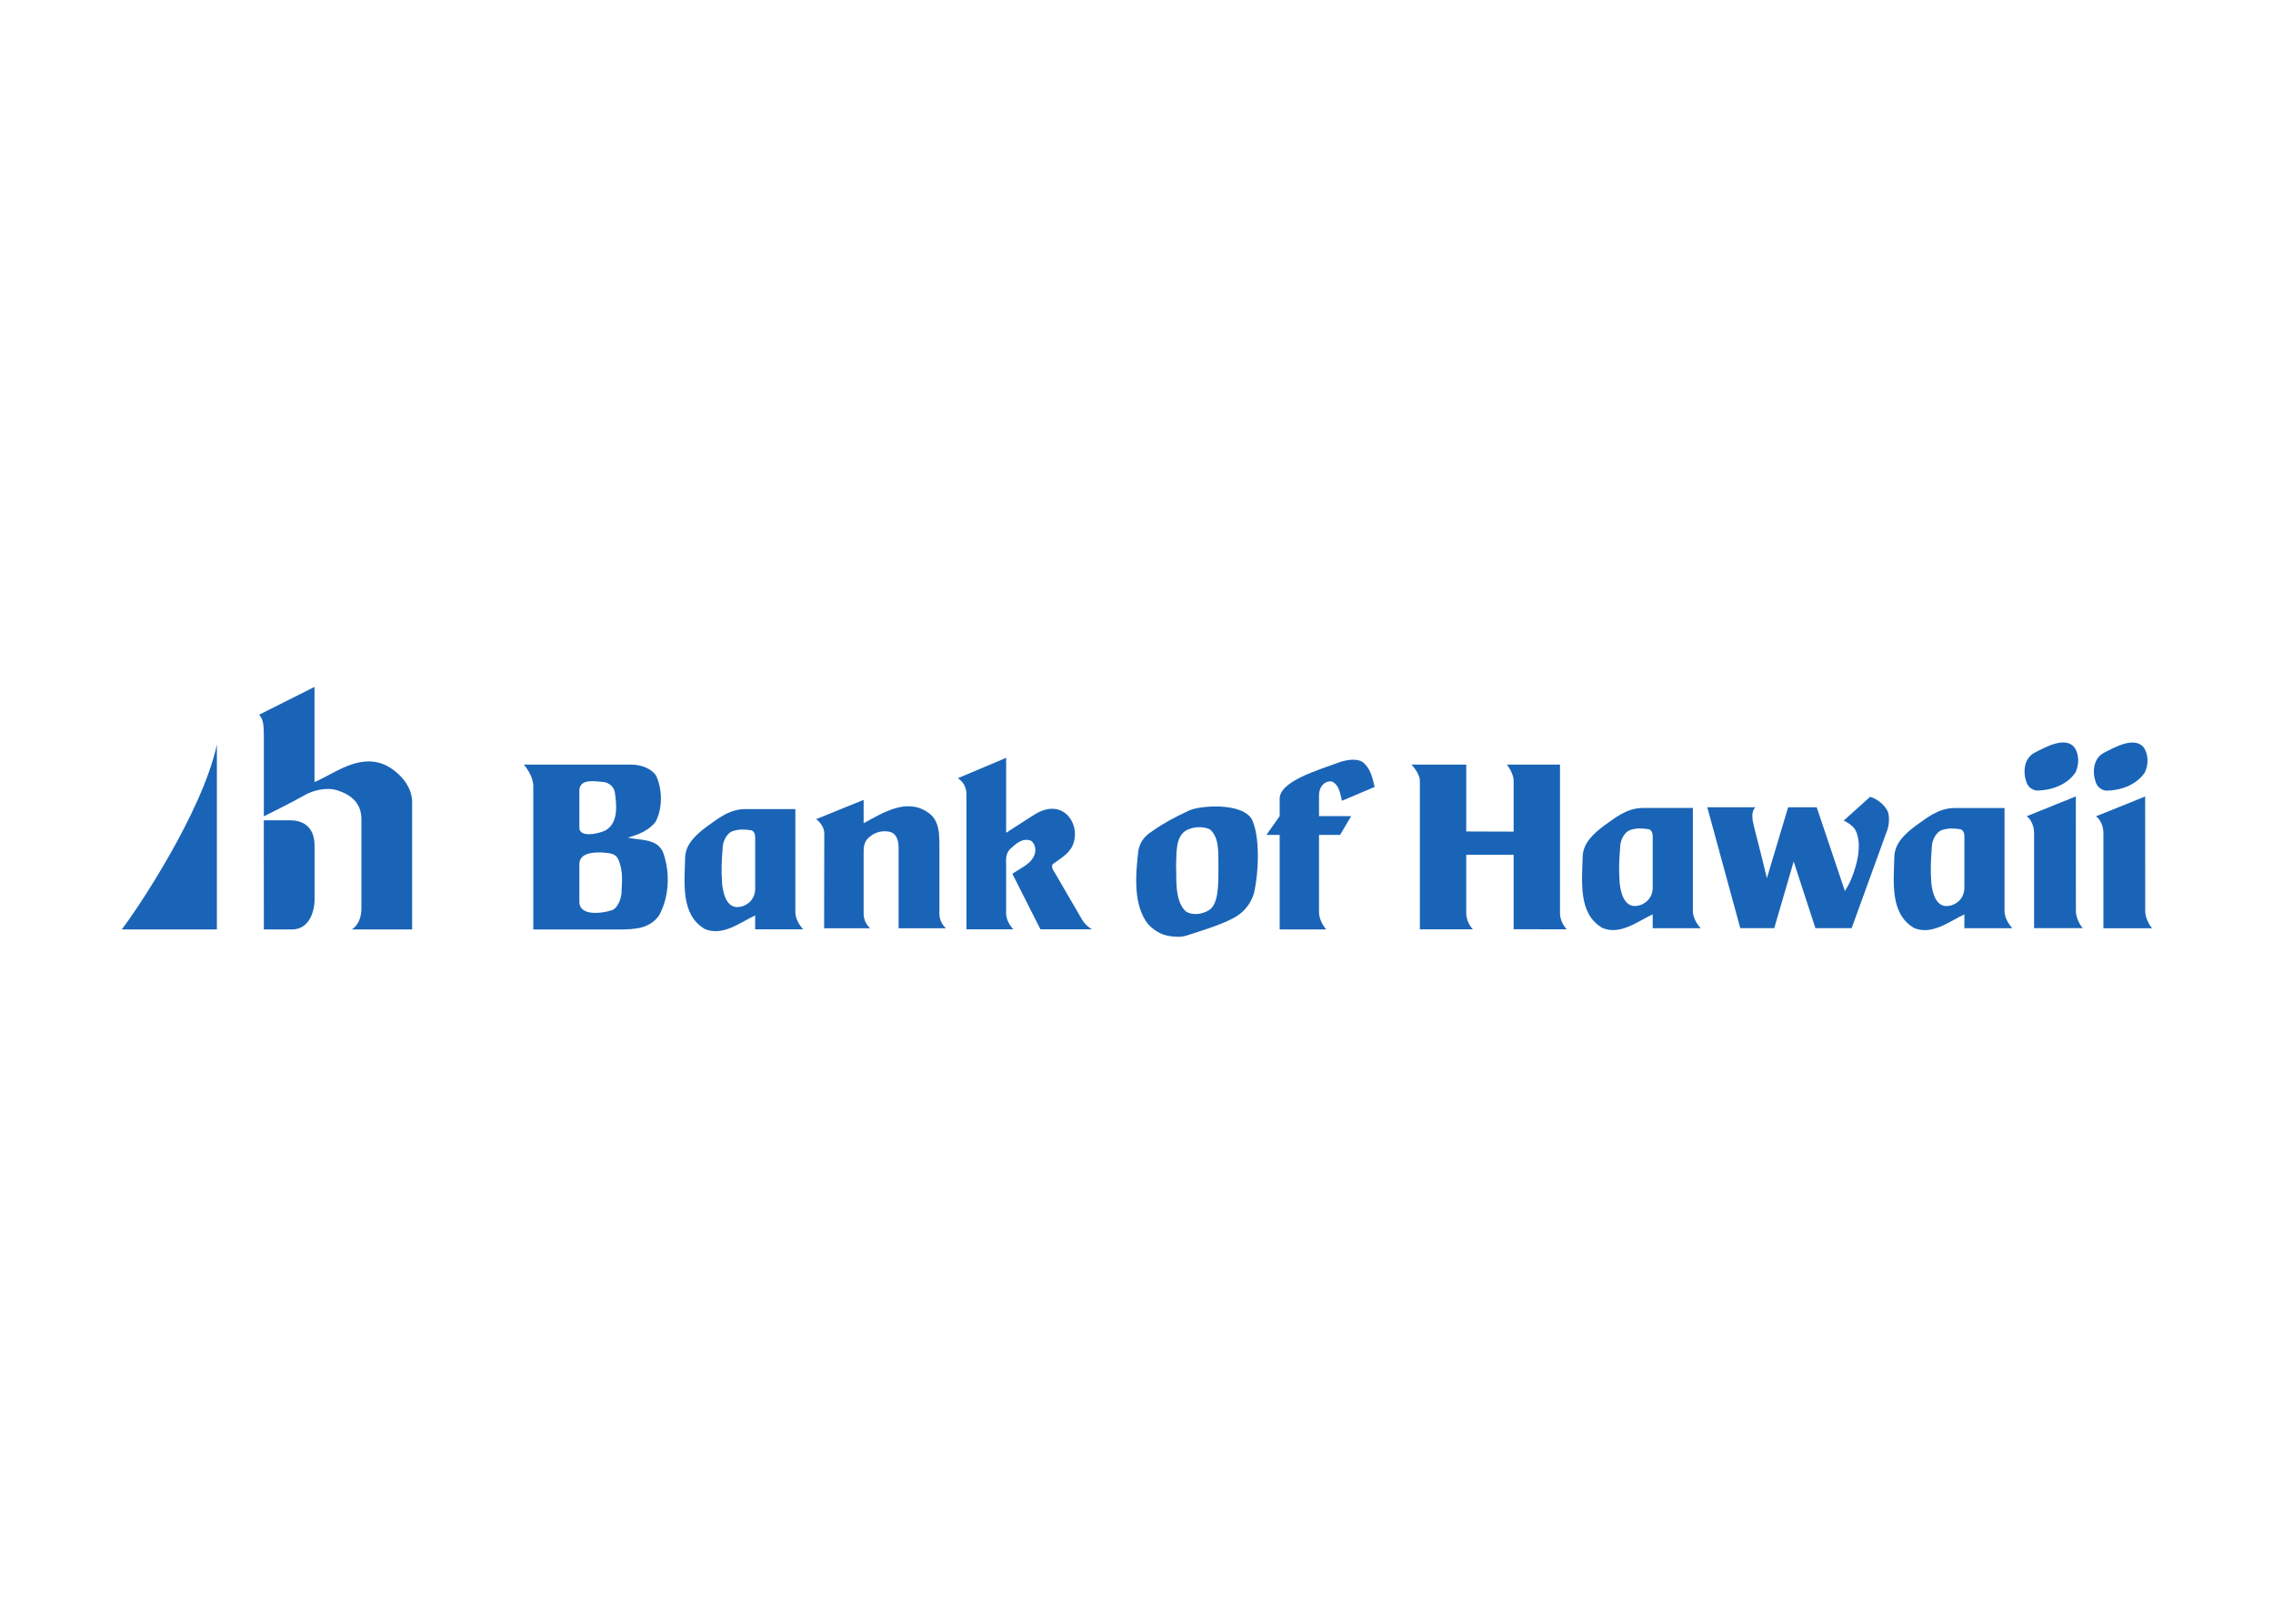<svg clip-rule="evenodd" fill-rule="evenodd" stroke-linejoin="round" stroke-miterlimit="2" viewBox="0 0 560 400" xmlns="http://www.w3.org/2000/svg" xmlns:xlink="http://www.w3.org/1999/xlink"><clipPath id="a"><path clip-rule="evenodd" d="m278.631 728.657h261.369v40.07h-261.369z"/></clipPath><g fill="#1a64b7"><g fill-rule="nonzero"><path d="m0 0h-5.529s.885.427.885 1.947v8.138c0 1.584-1.078 2.296-2.239 2.66-.979.3-2.213-.027-2.935-.436-1.229-.696-2.495-1.322-3.763-1.955v7.434c0 1.31-.155 1.494-.424 1.876l5.064 2.54v-8.708c1.783.736 3.931 2.543 6.282 1.641 1.032-.396 2.659-1.74 2.659-3.472z" transform="matrix(2.69 0 0 -2.69 101.533 228.953)"/><path d="m0 0c0-1.175-.562-2.715-2.044-2.715l-2.601.001-.005 9.99s1.863.001 2.44 0c1.226 0 2.215-.668 2.21-2.319z" transform="matrix(2.69 0 0 -2.69 77.499 221.656)"/><path d="m0 0h-8.714c1.245 1.585 7.356 10.639 8.714 16.929z" transform="matrix(2.69 0 0 -2.69 53.438 228.953)"/></g><path d="m0 0c.893 0 1.848-.37 2.261-1.028.574-1.268.592-2.985-.055-4.201-.595-.799-1.607-1.201-2.545-1.456 1.157-.264 2.665-.063 3.223-1.333.674-1.842.567-4.076-.333-5.741-.826-1.261-2.258-1.338-3.66-1.338h-7.888v13.156c0 .709-.493 1.509-.863 1.941zm-1.156-8.812c-.246.678-.708.693-1.571.771-1.155.03-2.049-.191-2.049-1.094v-3.436c0-1.355 2.172-1.048 3.015-.75.575.257.789 1.123.837 1.459.055 1.269.154 2.064-.232 3.05m-3.62 6.516v-3.497c0-.923 1.803-.539 2.419-.218 1.186.722.986 2.344.832 3.454-.077.493-.454.843-.955.955-.709.046-2.203.385-2.296-.694" transform="matrix(2.69 0 0 -2.69 155.589 188.361)"/><path d="m0 0v6.818h-4.339v-5.341c0-.862.6-1.477.6-1.477h-4.848v13.605c0 .677-.77 1.477-.77 1.477h5.018v-6.126l4.339-.015v4.664c0 .692-.615 1.477-.615 1.477h4.863v-13.605c0-.862.616-1.477.616-1.477z" fill-rule="nonzero" transform="matrix(2.69 0 0 -2.69 372.91 228.92)"/><path d="m0 0c.843.567 1.973 1.597 3.528 1.597h4.578v-9.427c0-.867.717-1.581.717-1.581h-4.397v1.267c-1.37-.634-2.958-1.932-4.603-1.248-2.238 1.3-1.866 4.241-1.81 6.573.059 1.256 1.036 2.097 1.987 2.819m2.461-.393c-.695-.173-1.011-1.095-1.011-1.529-.091-1.331-.15-1.928-.045-3.41.269-2.198 1.286-2.094 1.66-2.019.463.06 1.361.539 1.361 1.661v4.711c0 .539-.344.628-.344.628-.574.089-1.068.121-1.621-.042" transform="matrix(2.69 0 0 -2.69 174.147 203.606)"/><path d="m0 0v1.54c-.06 1.661 3.513 2.659 5.609 3.441.716.205 1.759.381 2.255-.281.51-.555.662-1.305.832-2.03l-2.99-1.266c-.162.647-.25 1.474-.93 1.767-.483.089-1.171-.299-1.171-1.302v-1.869h2.946l-1.016-1.72h-1.93v-7.06c0-.883.658-1.597.658-1.597h-4.263v8.657h-1.211z" fill-rule="nonzero" transform="matrix(2.69 0 0 -2.69 315.269 201.045)"/><path d="m0 0 4.427 1.87v-6.866s1.601 1.047 2.603 1.675c2.558 1.586 4.128-.763 3.599-2.522-.259-.966-1.137-1.449-1.908-2.005-.265-.249.149-.783.149-.783l2.558-4.397c.373-.554.867-.808.867-.808h-4.727l-2.572 5.086s.553.343 1.181.747c1.452 1.003.853 2.154.47 2.303-.776.246-1.356-.335-1.874-.797-.436-.488-.346-1.012-.346-1.371v-4.532c0-.763.659-1.436.659-1.436h-4.293v12.34c0 1.092-.793 1.496-.793 1.496" fill-rule="nonzero" transform="matrix(2.69 0 0 -2.69 235.976 191.715)"/><path d="m0 0c.88.628 2.073 1.272 3.142 1.759.894.534 4.978.864 5.89-.74.721-1.505.675-4.592.192-6.773-.159-.527-.554-1.376-1.402-1.973-1.053-.77-3.597-1.507-4.728-1.884-.628-.189-1.005-.126-1.476-.079-.597.079-1.288.283-2.069 1.079-1.404 1.747-1.178 4.534-.907 6.818.143.59.369 1.181 1.358 1.793m2.953-.031c-.959-.654-.801-2.104-.864-3.314.078-.864-.2-3.057.895-4.068.758-.497 2.026-.142 2.419.393.644.816.552 2.579.565 3.958-.013 1.072.071 2.449-.777 3.159-.675.333-1.658.239-2.238-.128" transform="matrix(2.69 0 0 -2.69 284.128 204.582)"/><g clip-path="url(#a)" transform="matrix(2.69 0 0 -2.69 -922.389 2198.495)"><g fill-rule="nonzero"><path d="m0 0c-.386-.416-.299-1.062-.118-1.782 0 0 .746-2.87 1.179-4.713l1.945 6.495h2.618l2.583-7.67s.379.61.559 1.043c.987 2.409.812 3.958.304 4.693-.237.301-.617.556-.975.714l2.424 2.181c.68-.209 1.346-.742 1.639-1.402.152-.531.096-1.317-.148-1.853l-3.185-8.775h-3.32l-1.99 6.103-1.78-6.103h-3.111l-3.021 11.069z" transform="translate(503.659 743.355)"/><path d="m0 0c1.071.55 2.731 1.477 3.614.595.479-.553.577-1.601.151-2.411-.763-1.106-2.168-1.62-3.52-1.632-.406.051-.75.288-.924.692-.363.937-.284 2.214.679 2.756" transform="translate(529.198 748.333)"/><path d="m0 0 .005-10.471c0-.882.629-1.596.629-1.596h-4.458v8.657c0 1.166-.679 1.594-.679 1.594z" transform="translate(533.016 744.351)"/><path d="m0 0v-2.139c1.695.906 3.907 2.367 5.893.986 1.107-.732 1.047-2.123 1.047-3.349v-5.939c0-.838.598-1.316.598-1.316h-4.337v7.345c0 .688-.165 1.196-.638 1.434-.692.233-1.459.06-1.989-.39-.326-.237-.574-.611-.574-1.299v-5.774c0-.838.598-1.316.598-1.316h-4.218l.015 8.63c.015.854-.749 1.358-.749 1.358z" transform="translate(421.994 744.035)"/></g><path d="m0 0c.842.567 1.972 1.598 3.528 1.598h4.577v-9.427c0-.868.718-1.581.718-1.581h-4.397v1.267c-1.37-.634-2.958-1.932-4.604-1.248-2.238 1.3-1.865 4.24-1.809 6.573.059 1.256 1.035 2.096 1.987 2.818m2.462-.392c-.696-.174-1.013-1.095-1.013-1.529-.09-1.331-.149-1.929-.045-3.41.27-2.198 1.287-2.094 1.661-2.02.463.061 1.361.54 1.361 1.661v4.712c0 .538-.344.628-.344.628-.574.089-1.068.12-1.62-.042" transform="translate(518.382 741.689)"/><path d="m0 0c.843.567 1.973 1.598 3.528 1.598h4.577v-9.427c0-.868.718-1.582.718-1.582h-4.397v1.268c-1.37-.634-2.958-1.932-4.604-1.248-2.237 1.299-1.865 4.24-1.809 6.573.059 1.255 1.036 2.096 1.987 2.818m2.462-.392c-.696-.174-1.013-1.095-1.013-1.529-.09-1.331-.149-1.929-.045-3.41.27-2.199 1.287-2.095 1.661-2.02.463.061 1.361.539 1.361 1.661v4.712c0 .538-.344.628-.344.628-.574.089-1.068.12-1.62-.042" transform="translate(489.836 741.694)"/><g fill-rule="nonzero"><path d="m0 0c1.071.55 2.731 1.477 3.614.595.479-.554.577-1.601.151-2.411-.763-1.106-2.168-1.62-3.52-1.632-.406.051-.75.288-.924.692-.363.937-.284 2.214.679 2.756" transform="translate(535.548 748.326)"/><path d="m0 0 .006-10.47c0-.883.628-1.598.628-1.598h-4.458v8.657c0 1.167-.679 1.596-.679 1.596z" transform="translate(539.366 744.344)"/></g></g></g></svg>
